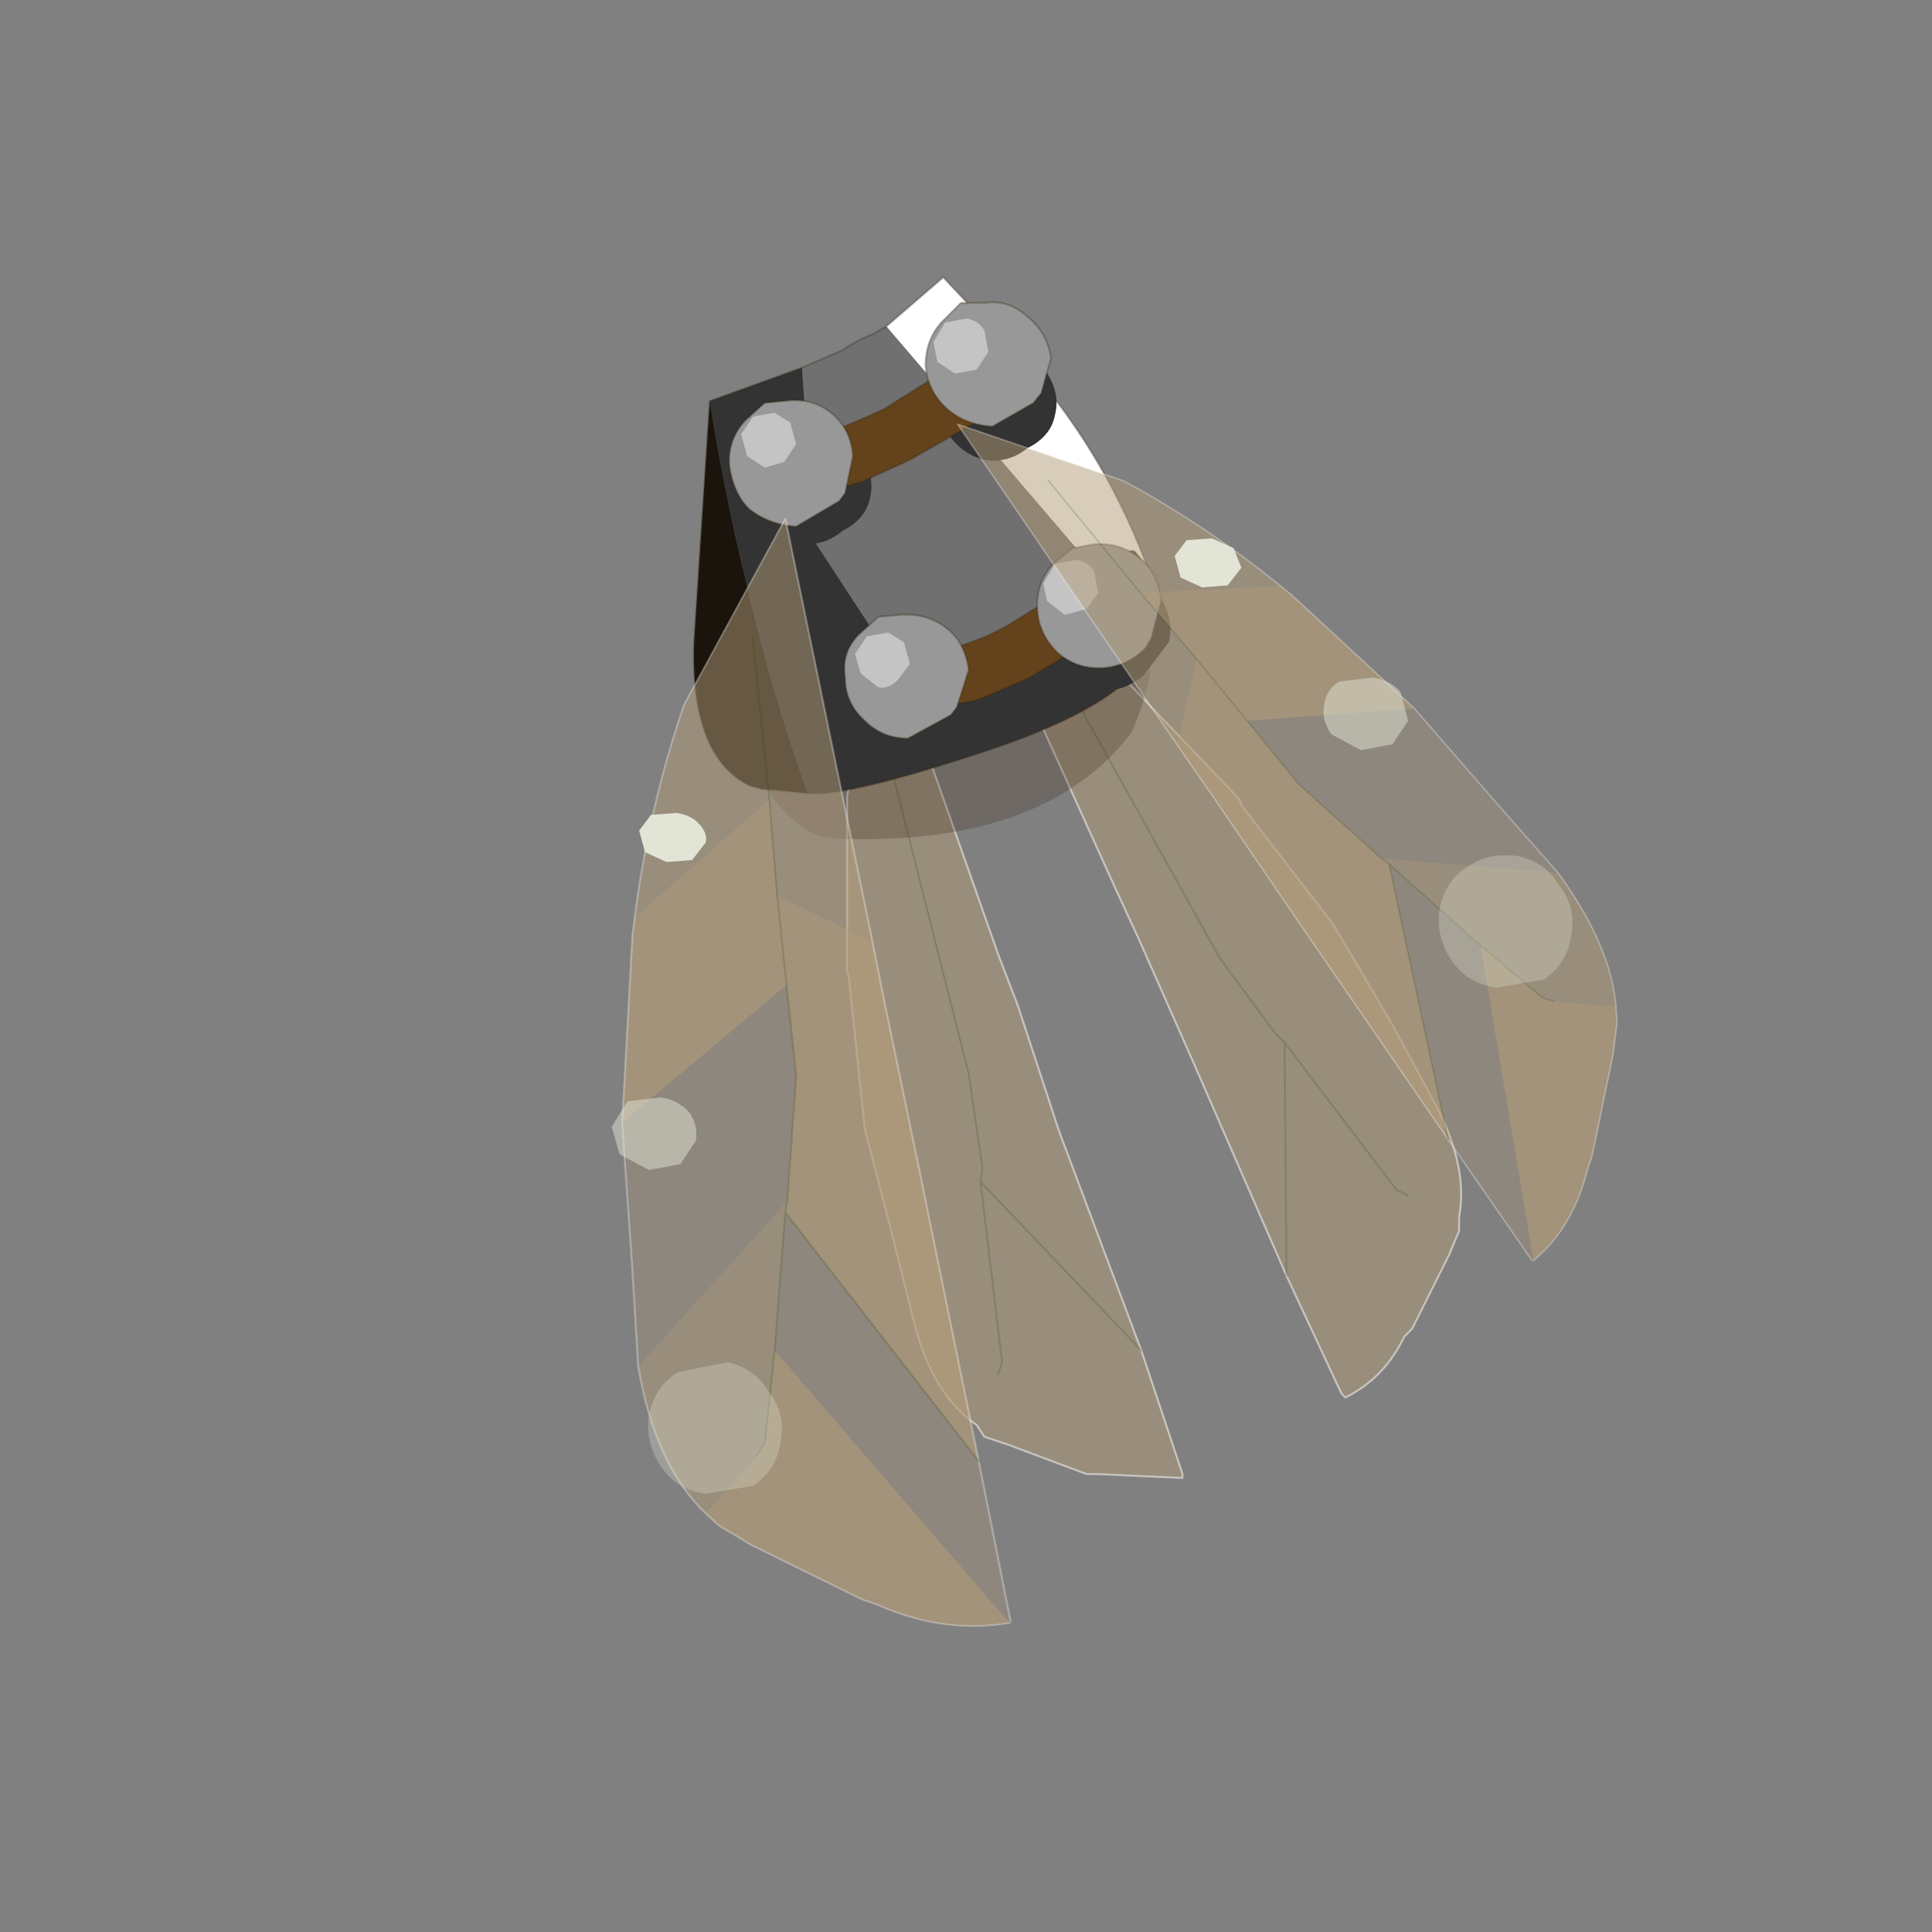 <?xml version="1.0" encoding="UTF-8" standalone="no"?>
<svg xmlns:xlink="http://www.w3.org/1999/xlink" height="440.0px" width="440.0px" xmlns="http://www.w3.org/2000/svg">
  <rect width="100%" height="100%" fill="#808080" stroke="none"/>
  <g transform="matrix(10.0, 0.0, 0.0, 10.0, 0.0, 0.0)">
    <use height="44.0" transform="matrix(0.909, 0.0, 0.0, 0.909, 2.0, 2.0)" width="44.0" xlink:href="#sprite0"/>
  </g>
  <defs>
    <g id="sprite0" transform="matrix(1.0, 0.0, 0.0, 1.0, 0.0, 0.0)">
      <use height="44.0" transform="matrix(1.0, 0.0, 0.0, 1.0, 0.0, 0.0)" width="44.0" xlink:href="#shape0"/>
      <use height="35.15" transform="matrix(0.983, 0.0, 0.0, 0.983, 3.0, 4.75)" width="38.65" xlink:href="#sprite1"/>
    </g>
    <g id="shape0" transform="matrix(1.0, 0.0, 0.0, 1.0, 0.0, 0.0)">
      <path d="M44.0 44.0 L0.0 44.0 0.0 0.0 44.0 0.0 44.0 44.0" fill="#43adca" fill-opacity="0.0" fill-rule="evenodd" stroke="none"/>
    </g>
    <g id="sprite1" transform="matrix(1.0, 0.0, 0.0, 1.0, 0.0, 0.0)">
      <use height="23.0" transform="matrix(1.0, 0.0, 0.0, 1.0, 16.25, 7.75)" width="15.7" xlink:href="#sprite2"/>
      <use height="35.15" transform="matrix(1.0, 0.0, 0.0, 1.0, 0.0, 0.0)" width="38.65" xlink:href="#sprite4"/>
    </g>
    <g id="sprite2" transform="matrix(1.0, 0.0, 0.0, 1.0, 3.25, 10.95)">
      <use height="23.0" transform="matrix(-1.0, 0.0, 0.0, 1.0, 12.45, -10.95)" width="15.7" xlink:href="#sprite3"/>
    </g>
    <g id="sprite3" transform="matrix(1.0, 0.0, 0.0, 1.0, 12.45, 10.95)">
      <use height="23.0" transform="matrix(1.0, 0.0, 0.0, 1.0, -12.45, -10.95)" width="15.7" xlink:href="#shape1"/>
    </g>
    <g id="shape1" transform="matrix(1.0, 0.0, 0.0, 1.0, 12.45, 10.95)">
      <path d="M-1.9 -9.25 L-6.3 -1.35 -7.7 0.55 -7.95 0.8 -10.8 4.55 -11.1 4.7 -10.8 4.55 -7.95 0.8 -7.7 0.55 -6.3 -1.35 -1.9 -9.25 M-8.0 6.75 L-9.4 9.75 -9.5 9.85 Q-10.5 9.35 -11.0 8.3 L-11.2 8.1 -12.15 6.2 -12.4 5.6 -12.4 5.25 Q-12.65 3.9 -11.7 2.2 L-10.7 0.35 -9.2 -2.2 -6.85 -5.25 -6.8 -5.4 -3.65 -8.7 Q-2.0 -9.5 -0.1 -10.95 L-3.65 -3.1 -4.25 -1.8 -5.6 1.25 -8.0 6.75 -7.95 0.8 -8.0 6.75" fill="#b29b79" fill-opacity="0.502" fill-rule="evenodd" stroke="none"/>
      <path d="M-8.0 6.75 L-5.6 1.25 -4.25 -1.8 -3.65 -3.1 -0.1 -10.95 Q-2.0 -9.5 -3.65 -8.7 L-6.8 -5.4 -6.85 -5.25 -9.2 -2.2 -10.7 0.35 -11.7 2.2 Q-12.65 3.9 -12.4 5.25 L-12.4 5.6 -12.15 6.2 -11.2 8.1 -11.0 8.3 Q-10.5 9.35 -9.5 9.85 L-9.4 9.75 -8.0 6.75" fill="none" stroke="#ffffff" stroke-linecap="round" stroke-linejoin="round" stroke-opacity="0.502" stroke-width="0.05"/>
      <path d="M-11.1 4.7 L-10.8 4.55 -7.95 0.8 -7.7 0.55 -6.3 -1.35 -1.9 -9.25 M-8.0 6.75 L-7.95 0.8" fill="none" stroke="#2d4806" stroke-linecap="round" stroke-linejoin="round" stroke-opacity="0.2" stroke-width="0.05"/>
      <path d="M3.2 -5.5 L3.2 -1.05 3.15 -0.8 2.75 3.0 2.0 5.9 1.5 7.9 Q1.05 9.75 -0.1 10.55 L-0.3 10.85 -0.9 11.05 -2.9 11.8 -3.15 11.8 -5.35 11.9 -5.35 11.8 -4.3 8.65 -2.2 3.05 -1.15 -0.15 -0.65 -1.45 2.2 -9.55 3.2 -5.5 M-0.65 9.25 L-0.75 8.95 -0.2 4.35 -4.3 8.65 -0.2 4.35 -0.25 4.0 0.1 1.6 2.3 -7.1 0.1 1.6 -0.25 4.0 -0.2 4.35 -0.75 8.95 -0.65 9.25" fill="#b29b79" fill-opacity="0.502" fill-rule="evenodd" stroke="none"/>
      <path d="M3.2 -5.5 L3.2 -1.05 3.15 -0.8 2.75 3.0 2.0 5.9 1.5 7.9 Q1.05 9.75 -0.1 10.55 L-0.3 10.85 -0.9 11.05 -2.9 11.8 -3.15 11.8 -5.35 11.9 -5.35 11.8 -4.3 8.65 -2.2 3.05 -1.15 -0.15 -0.65 -1.45 2.2 -9.55 3.2 -5.5" fill="none" stroke="#ffffff" stroke-linecap="round" stroke-linejoin="round" stroke-opacity="0.502" stroke-width="0.05"/>
      <path d="M-4.3 8.65 L-0.2 4.35 -0.25 4.0 0.1 1.6 2.3 -7.1 M-0.2 4.35 L-0.75 8.95 -0.65 9.25" fill="none" stroke="#2d4806" stroke-linecap="round" stroke-linejoin="round" stroke-opacity="0.2" stroke-width="0.05"/>
    </g>
    <g id="sprite4" transform="matrix(1.0, 0.0, 0.0, 1.0, 13.2, 0.1)">
      <use height="35.15" transform="matrix(-1.0, 0.0, 0.0, 1.0, 25.45, -0.1)" width="38.65" xlink:href="#sprite5"/>
    </g>
    <g id="sprite5" transform="matrix(1.0, 0.0, 0.0, 1.0, 25.45, 0.1)">
      <use height="14.3" transform="matrix(1.0, 0.0, 0.0, 1.0, -11.35, -0.1)" width="12.15" xlink:href="#shape2"/>
      <use height="24.9" transform="matrix(-0.754, 0.137, 0.16, 0.72, -5.915, 3.642)" width="25.9" xlink:href="#sprite6"/>
      <use height="24.9" transform="matrix(0.568, 0.759, -0.794, 0.376, -1.527, 6.046)" width="25.9" xlink:href="#sprite6"/>
      <use height="24.4" transform="matrix(1.0, 0.0, 0.0, 1.0, -21.6, 6.55)" width="24.5" xlink:href="#shape4"/>
    </g>
    <g id="shape2" transform="matrix(1.0, 0.0, 0.0, 1.0, 11.35, 0.1)">
      <path d="M-10.8 9.45 Q-10.95 10.1 -10.35 11.5 -8.1 14.45 -2.7 14.2 -1.85 14.1 -1.05 12.95 L-2.1 13.05 Q-3.1 13.15 -6.7 11.95 -10.15 10.8 -10.8 9.45" fill="#382510" fill-opacity="0.251" fill-rule="evenodd" stroke="none"/>
      <path d="M-4.1 1.15 L-5.55 -0.1 -8.0 2.5 Q-9.95 4.85 -10.95 7.85 L-9.45 7.4 -4.1 1.15" fill="#ffffff" fill-rule="evenodd" stroke="none"/>
      <path d="M-1.95 2.2 L-3.0 1.75 Q-3.35 1.5 -3.75 1.35 L-4.1 1.15 -9.45 7.4 -10.95 7.85 -8.45 9.65 -8.0 9.9 -7.9 10.0 -5.9 10.4 -4.8 10.5 -2.25 6.6 -1.95 2.2" fill="#707070" fill-rule="evenodd" stroke="none"/>
      <path d="M-10.95 7.85 L-11.2 8.6 -10.8 9.35 -10.8 9.45 Q-10.15 10.8 -6.7 11.95 -3.1 13.15 -2.1 13.05 -1.15 10.4 -0.55 7.75 0.0 5.55 0.4 3.05 L-1.95 2.2 -2.25 6.6 -4.8 10.5 -5.9 10.4 -7.9 10.0 -8.0 9.9 -8.45 9.65 -10.95 7.85" fill="#333333" fill-rule="evenodd" stroke="none"/>
      <path d="M-1.05 12.95 L-0.95 12.95 -0.6 12.85 Q0.9 12.1 0.8 9.2 L0.4 3.05 Q0.0 5.55 -0.55 7.75 -1.15 10.4 -2.1 13.05 L-1.05 12.95" fill="#1a140d" fill-rule="evenodd" stroke="none"/>
      <path d="M-4.1 1.15 L-5.55 -0.1 -8.0 2.5 Q-9.95 4.85 -10.95 7.85 L-11.2 8.6 -10.8 9.35 -10.8 9.45 M-1.05 12.95 L-0.95 12.95 -0.6 12.85 Q0.9 12.1 0.8 9.2 L0.4 3.05 -1.95 2.2 -3.0 1.75 Q-3.35 1.5 -3.75 1.35 L-4.1 1.15 M-1.05 12.95 L-2.1 13.05 Q-3.1 13.15 -6.7 11.95 -10.15 10.8 -10.8 9.45" fill="none" stroke="#382510" stroke-linecap="round" stroke-linejoin="round" stroke-opacity="0.302" stroke-width="0.05"/>
      <path d="M-7.2 1.55 Q-7.8 1.65 -8.1 2.2 -8.55 2.8 -8.4 3.4 -8.3 3.95 -7.7 4.25 -7.2 4.65 -6.6 4.55 -6.0 4.4 -5.65 3.85 -5.3 3.35 -5.4 2.8 -5.55 2.2 -6.05 1.8 -6.6 1.4 -7.2 1.55 M-10.1 7.4 Q-10.65 7.5 -11.05 8.0 -11.45 8.6 -11.3 9.2 L-10.65 10.05 Q-10.1 10.5 -9.55 10.4 -8.95 10.3 -8.6 9.65 -8.2 9.2 -8.3 8.6 -8.45 8.0 -9.0 7.6 L-10.1 7.4 M-3.7 5.45 Q-3.6 6.05 -3.0 6.35 -2.45 6.8 -1.9 6.65 -1.3 6.55 -0.95 5.95 -0.6 5.5 -0.7 4.9 -0.8 4.35 -1.35 3.85 L-2.5 3.65 Q-3.05 3.8 -3.4 4.25 -3.8 4.9 -3.7 5.45 M-6.1 9.75 Q-6.5 10.35 -6.35 10.95 -6.25 11.55 -5.65 11.85 -5.2 12.25 -4.6 12.15 L-3.6 11.4 Q-3.25 10.95 -3.35 10.35 -3.5 9.75 -4.05 9.3 L-5.15 9.15 Q-5.75 9.25 -6.1 9.75" fill="#333333" fill-rule="evenodd" stroke="none"/>
      <path d="M-7.85 1.7 Q-7.55 2.6 -6.45 3.55 L-4.7 4.55 -3.5 5.1 -3.15 5.2 -0.8 5.6 -0.6 4.45 -2.55 3.9 -3.5 3.5 -4.05 3.25 -6.6 1.65 Q-7.4 1.05 -7.55 1.25 L-7.85 1.7" fill="#64431c" fill-rule="evenodd" stroke="none"/>
      <path d="M-7.85 1.7 Q-7.55 2.6 -6.45 3.55 L-4.7 4.55 -3.5 5.1 -3.15 5.2 -0.8 5.6 -0.6 4.45 -2.55 3.9 -3.5 3.5 -4.05 3.25 -6.6 1.65 Q-7.4 1.05 -7.55 1.25 L-7.85 1.7 Z" fill="none" stroke="#382510" stroke-linecap="round" stroke-linejoin="round" stroke-opacity="0.302" stroke-width="0.05"/>
      <path d="M-10.8 7.35 Q-10.5 8.15 -9.4 9.1 L-7.75 10.1 -6.6 10.6 -6.3 10.7 -4.05 11.1 -3.8 9.95 -5.7 9.4 -6.65 9.05 -7.15 8.8 -9.55 7.3 Q-10.3 6.75 -10.45 6.9 L-10.8 7.35" fill="#64431c" fill-rule="evenodd" stroke="none"/>
      <path d="M-10.8 7.35 Q-10.5 8.15 -9.4 9.1 L-7.75 10.1 -6.6 10.6 -6.3 10.7 -4.05 11.1 -3.8 9.95 -5.7 9.4 -6.65 9.05 -7.15 8.8 -9.55 7.3 Q-10.3 6.75 -10.45 6.9 L-10.8 7.35 Z" fill="none" stroke="#382510" stroke-linecap="round" stroke-linejoin="round" stroke-opacity="0.302" stroke-width="0.05"/>
      <path d="M-6.6 0.55 Q-7.2 0.45 -7.7 0.9 -8.2 1.3 -8.3 1.95 L-8.05 2.85 -7.85 3.1 -6.8 3.7 Q-6.1 3.65 -5.65 3.25 -5.15 2.8 -5.1 2.15 -5.1 1.5 -5.5 1.05 L-6.0 0.55 -6.6 0.55 M-11.1 8.15 L-10.85 9.1 -10.7 9.35 Q-10.25 9.8 -9.65 9.85 -8.95 9.9 -8.45 9.45 -8.0 9.0 -7.95 8.4 -7.9 7.7 -8.35 7.2 L-8.85 6.8 -9.4 6.7 Q-10.05 6.65 -10.55 7.05 -11.05 7.45 -11.1 8.15 M-3.9 8.55 L-4.45 8.5 Q-5.15 8.45 -5.65 8.85 -6.1 9.2 -6.2 9.9 L-5.9 10.85 -5.75 11.05 -4.65 11.65 Q-4.0 11.65 -3.55 11.2 -3.05 10.75 -3.05 10.1 -2.95 9.45 -3.4 9.0 L-3.9 8.55 M-1.5 3.05 Q-2.25 2.95 -2.75 3.4 -3.2 3.8 -3.25 4.45 L-3.05 5.4 -2.9 5.6 -1.8 6.25 Q-1.1 6.2 -0.6 5.8 -0.2 5.4 -0.1 4.7 -0.05 4.05 -0.5 3.55 L-1.0 3.1 -1.5 3.05" fill="#989898" fill-rule="evenodd" stroke="none"/>
      <path d="M-6.6 0.55 Q-7.2 0.45 -7.7 0.9 -8.2 1.3 -8.3 1.95 L-8.05 2.85 -7.85 3.1 -6.8 3.7 Q-6.1 3.65 -5.65 3.25 -5.15 2.8 -5.1 2.15 -5.1 1.5 -5.5 1.05 L-6.0 0.55 -6.6 0.55 M-11.1 8.15 L-10.85 9.1 -10.7 9.35 Q-10.25 9.8 -9.65 9.85 -8.95 9.9 -8.45 9.45 -8.0 9.0 -7.95 8.4 -7.9 7.7 -8.35 7.2 L-8.85 6.8 -9.4 6.7 Q-10.05 6.65 -10.55 7.05 -11.05 7.45 -11.1 8.15 M-3.9 8.55 L-4.45 8.5 Q-5.15 8.45 -5.65 8.85 -6.1 9.2 -6.2 9.9 L-5.9 10.85 -5.75 11.05 -4.65 11.65 Q-4.0 11.65 -3.55 11.2 -3.05 10.75 -3.05 10.1 -2.95 9.45 -3.4 9.0 L-3.9 8.55 M-1.5 3.05 Q-2.25 2.95 -2.75 3.4 -3.2 3.8 -3.25 4.45 L-3.05 5.4 -2.9 5.6 -1.8 6.25 Q-1.1 6.2 -0.6 5.8 -0.2 5.4 -0.1 4.7 -0.05 4.05 -0.5 3.55 L-1.0 3.1 -1.5 3.05" fill="none" stroke="#382510" stroke-linecap="round" stroke-linejoin="round" stroke-opacity="0.302" stroke-width="0.05"/>
      <path d="M-5.3 1.55 L-5.6 1.05 -6.15 0.95 Q-6.45 1.0 -6.6 1.25 L-6.7 1.8 -6.4 2.25 -5.85 2.35 -5.4 2.05 -5.3 1.55 M-9.5 7.95 L-9.2 8.35 -8.65 8.5 -8.2 8.15 -8.1 7.7 -8.4 7.2 -8.95 7.1 Q-9.25 7.15 -9.4 7.4 L-9.5 7.95 M-4.55 9.2 L-4.7 9.75 -4.4 10.15 Q-4.15 10.4 -3.9 10.35 L-3.45 10.0 -3.3 9.5 -3.6 9.05 -4.15 8.95 -4.55 9.2 M-1.65 3.6 L-1.8 4.15 -1.5 4.6 -1.0 4.75 -0.55 4.45 -0.4 3.9 -0.7 3.45 -1.25 3.35 -1.65 3.6" fill="#c4c4c4" fill-rule="evenodd" stroke="none"/>
    </g>
    <g id="sprite6" transform="matrix(1.0, 0.0, 0.0, 1.0, -0.25, -0.15)">
      <use height="24.9" transform="matrix(1.0, 0.0, 0.0, 1.0, 0.25, 0.15)" width="25.9" xlink:href="#shape3"/>
    </g>
    <g id="shape3" transform="matrix(1.0, 0.0, 0.0, 1.0, -0.25, -0.15)">
      <path d="M17.15 7.0 L11.8 8.45 13.95 10.3 17.15 12.3 17.45 12.45 21.35 21.45 14.8 14.85 11.15 11.15 9.7 9.7 9.7 6.65 7.4 4.75 11.9 3.65 12.35 3.9 17.15 7.0 M25.85 15.9 L26.0 16.45 26.1 17.55 26.15 21.15 26.1 21.6 Q26.05 23.7 25.0 25.05 L21.0 14.65 23.4 16.05 23.8 16.1 25.85 15.9 M11.8 8.45 L9.7 6.65 11.8 8.45" fill="#b29b79" fill-opacity="0.702" fill-rule="evenodd" stroke="none"/>
      <path d="M17.15 12.3 L23.0 11.7 Q25.25 13.85 25.85 15.9 L23.8 16.1 23.4 16.05 21.0 14.65 17.45 12.45 17.15 12.3 M9.7 9.7 L0.25 0.15 6.05 1.05 Q9.05 2.05 11.9 3.65 L7.4 4.75 3.6 1.5 7.4 4.75 9.7 6.65 9.7 9.7" fill="#b29b79" fill-opacity="0.502" fill-rule="evenodd" stroke="none"/>
      <path d="M17.15 7.0 L20.55 9.75 23.0 11.7 17.15 12.3 13.95 10.3 11.8 8.45 17.15 7.0 M25.0 25.05 L24.95 25.05 21.35 21.45 17.45 12.45 21.0 14.65 25.0 25.05" fill="#b29b79" fill-opacity="0.302" fill-rule="evenodd" stroke="none"/>
      <path d="M23.0 11.7 L20.55 9.75 17.15 7.0 M23.0 11.7 Q25.25 13.85 25.85 15.9 L26.0 16.45 26.1 17.55 26.15 21.15 26.1 21.6 Q26.05 23.7 25.0 25.05 L24.95 25.05 21.35 21.45 14.8 14.85 11.15 11.15 9.7 9.7 0.25 0.15 6.05 1.05 Q9.05 2.05 11.9 3.65 L12.35 3.9 17.15 7.0" fill="none" stroke="#ffffff" stroke-linecap="round" stroke-linejoin="round" stroke-opacity="0.302" stroke-width="0.05"/>
      <path d="M11.8 8.45 L13.95 10.3 17.15 12.3 M21.0 14.65 L23.4 16.05 23.8 16.1 M7.4 4.75 L3.6 1.5 M9.7 6.65 L7.4 4.75 M9.7 6.65 L11.8 8.45 M17.45 12.45 L17.15 12.3 M17.45 12.45 L21.35 21.45 M21.0 14.65 L17.45 12.45" fill="none" stroke="#2d4806" stroke-linecap="round" stroke-linejoin="round" stroke-opacity="0.2" stroke-width="0.05"/>
    </g>
    <g id="shape4" transform="matrix(1.0, 0.0, 0.0, 1.0, 21.6, -6.55)">
      <path d="M-15.25 10.85 Q-15.3 10.4 -15.65 10.2 L-16.5 10.1 Q-16.9 10.15 -17.2 10.45 L-17.4 11.2 -17.0 11.8 -16.2 11.95 -15.45 11.55 Q-15.2 11.2 -15.25 10.85" fill="#e2e4d6" fill-opacity="0.502" fill-rule="evenodd" stroke="none"/>
      <path d="M-21.25 15.4 Q-21.7 15.95 -21.55 16.7 -21.45 17.4 -20.85 17.8 L-19.65 18.0 Q-18.9 17.9 -18.5 17.3 -18.1 16.7 -18.2 16.0 -18.35 15.25 -18.95 14.9 -19.45 14.55 -20.2 14.65 -20.9 14.8 -21.25 15.4" fill="#e2e4d6" fill-opacity="0.302" fill-rule="evenodd" stroke="none"/>
      <path d="M-11.45 7.0 L-11.75 6.6 -12.4 6.55 -12.95 6.8 -13.15 7.3 -12.8 7.75 -12.15 7.8 -11.6 7.55 -11.45 7.0" fill="#e2e4d6" fill-rule="evenodd" stroke="none"/>
      <path d="M-1.1 28.3 Q-1.55 28.85 -1.4 29.6 -1.3 30.3 -0.7 30.7 L0.5 30.9 Q1.25 30.8 1.65 30.2 2.05 29.6 1.95 28.9 1.8 28.15 1.2 27.8 L-0.05 27.55 Q-0.75 27.7 -1.1 28.3" fill="#e2e4d6" fill-opacity="0.302" fill-rule="evenodd" stroke="none"/>
      <path d="M2.9 21.55 L2.5 20.9 1.65 20.8 Q1.25 20.85 0.95 21.15 0.7 21.45 0.75 21.9 L1.15 22.5 1.95 22.65 2.7 22.25 2.9 21.55" fill="#e2e4d6" fill-opacity="0.502" fill-rule="evenodd" stroke="none"/>
      <path d="M2.2 14.0 L1.9 13.6 1.25 13.55 Q0.9 13.6 0.7 13.8 0.45 14.05 0.5 14.3 L0.85 14.75 1.5 14.8 2.05 14.55 2.2 14.0" fill="#e2e4d6" fill-rule="evenodd" stroke="none"/>
    </g>
  </defs>
</svg>
